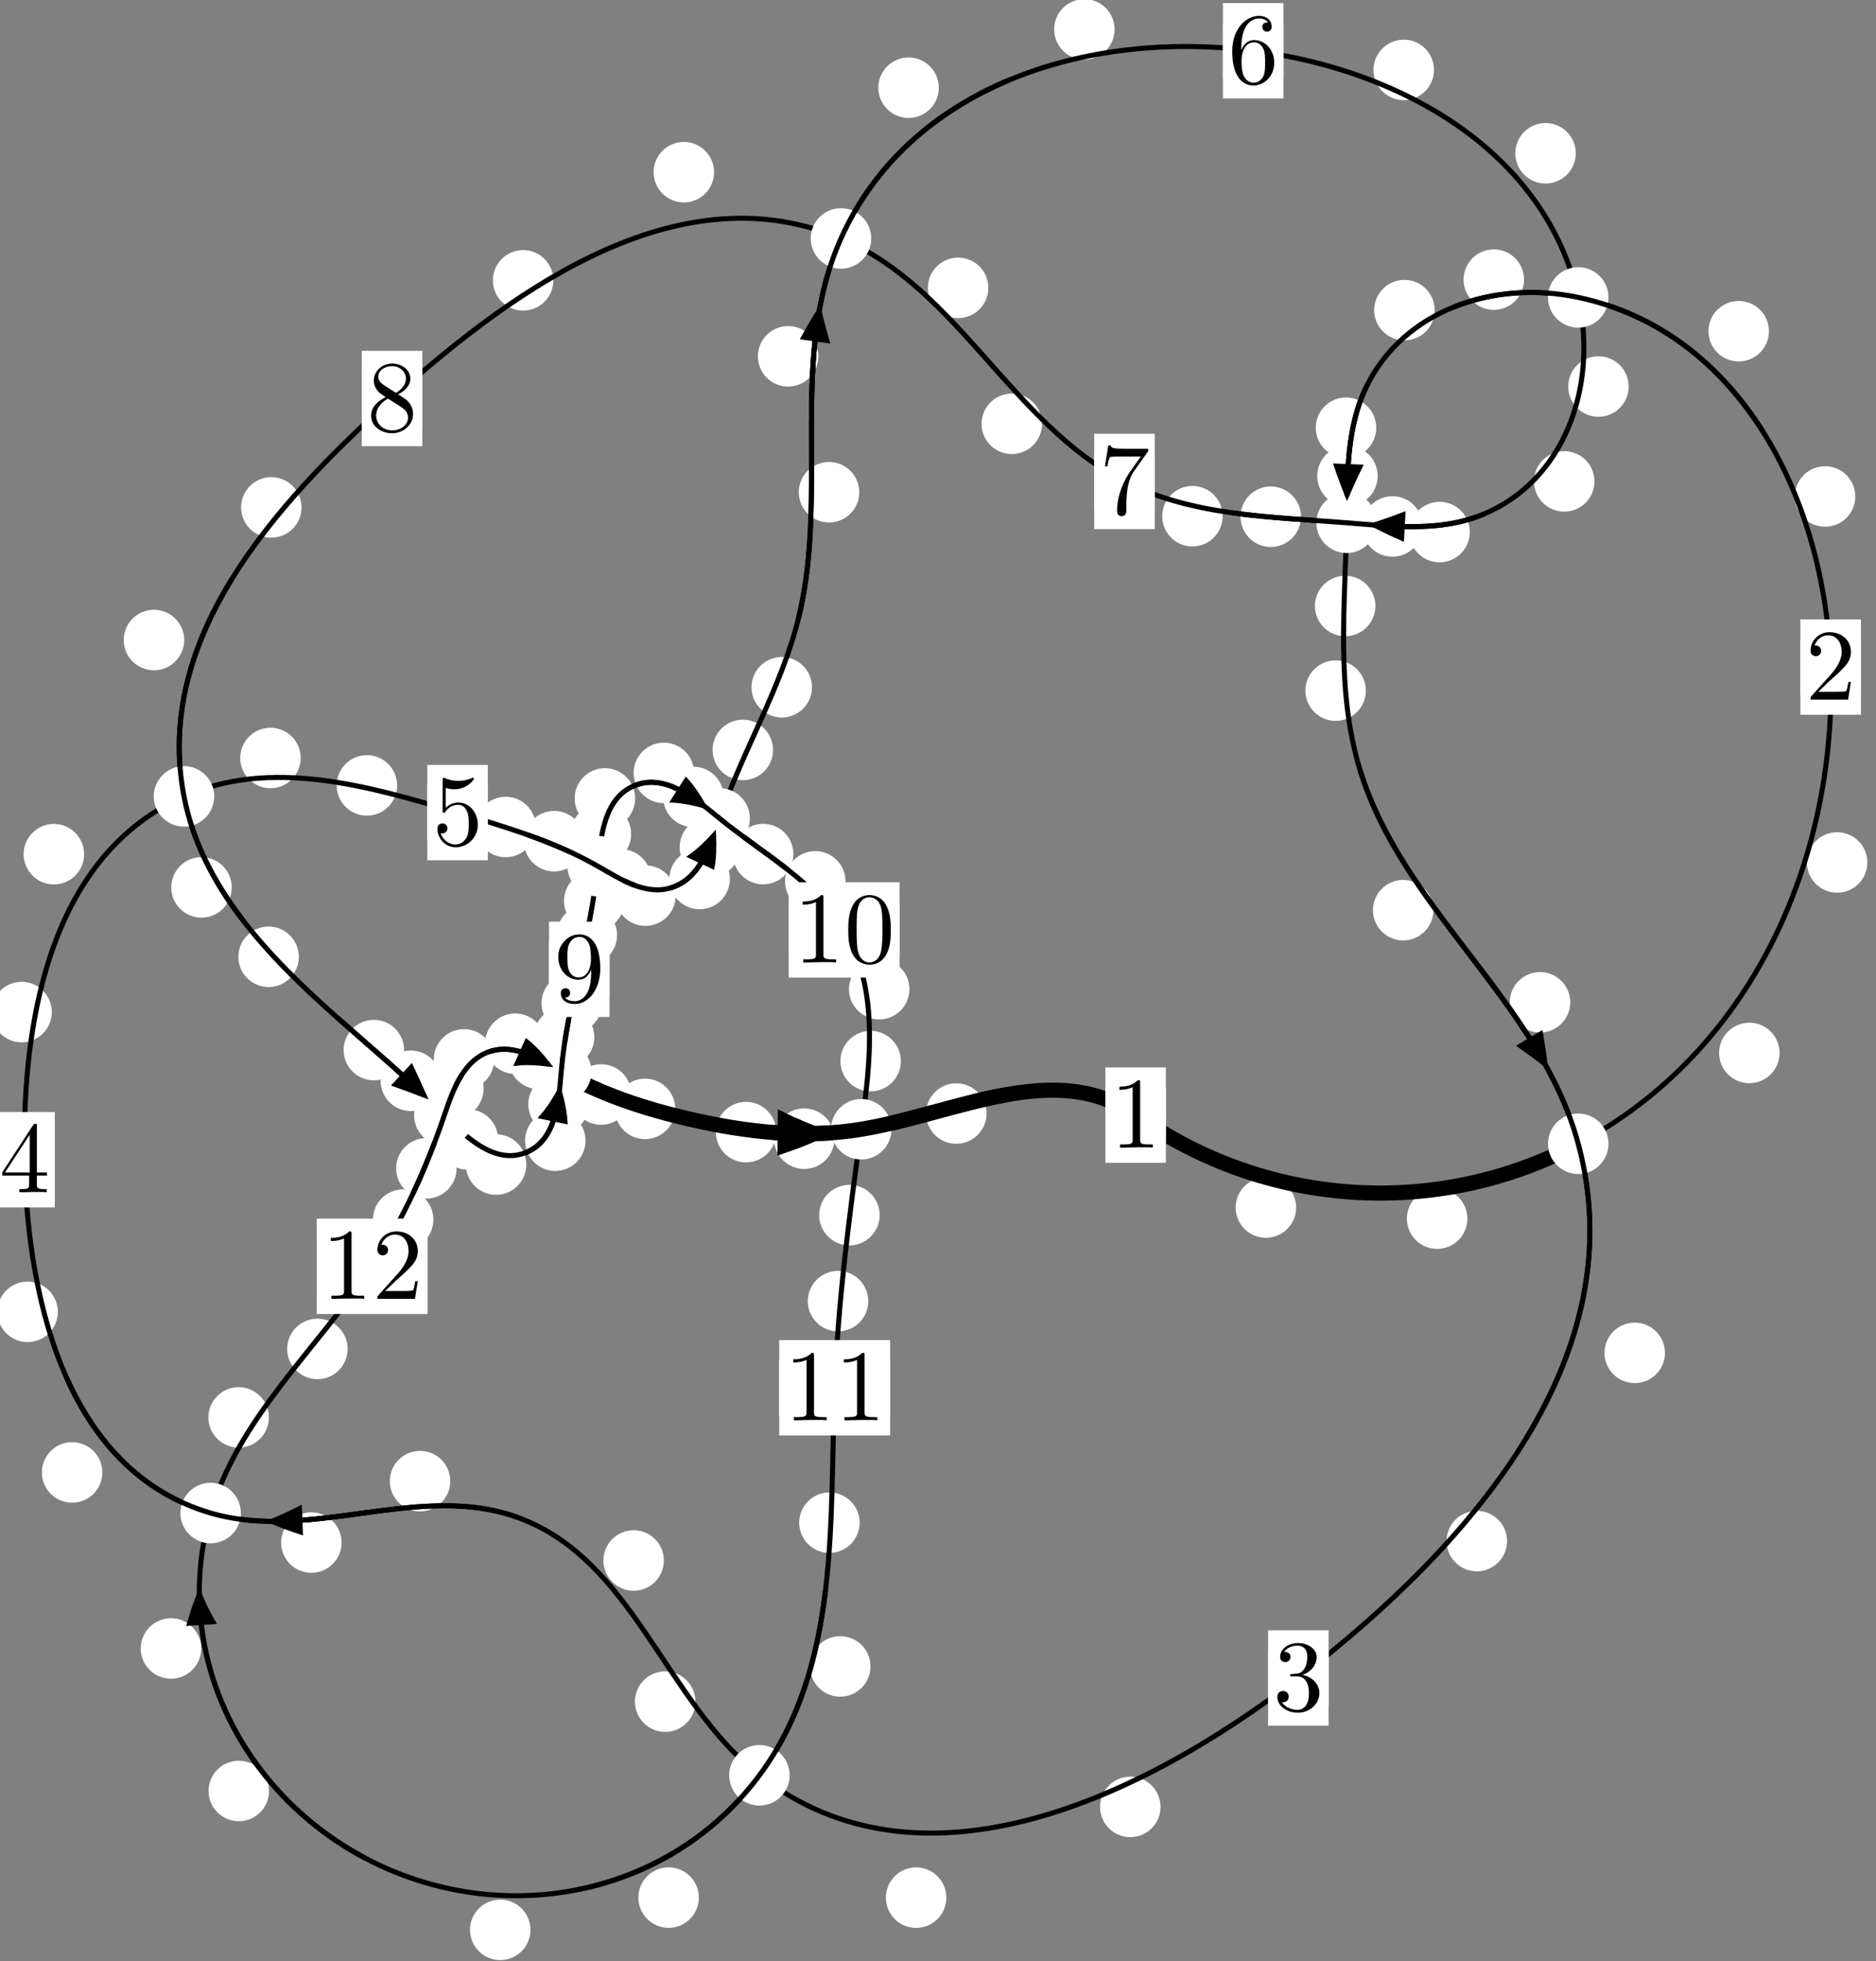 <?xml version="1.0"?>
<!-- Created by MetaPost 1.999 on 2021.07.05:2358 -->
<svg version="1.1" xmlns="http://www.w3.org/2000/svg" xmlns:xlink="http://www.w3.org/1999/xlink" width="185.433" height="193.739" viewBox="0 0 185.433 193.739">
<rect x="0" y="0" width="185.433" height="193.739" fill="#808080" stroke="none"/>
<!-- Original BoundingBox: -156.855347 -80.652466 28.578110 113.086594 -->
  <defs>
    <g transform="scale(0.01,0.01)" id="GLYPHcmr10_48">
      <path style="fill-rule: evenodd;" d="M460 -320C460 -400,455 -480,420 -554C374 -650,292 -666,250 -666C190 -666,117 -640,76 -547C44 -478,39 -400,39 -320C39 -245,43 -155,84 -79C127 2,200 22,249 22C303 22,379 1,423 -94C455 -163,460 -241,460 -320M249 -0C210 -0,151 -25,133 -121C122 -181,122 -273,122 -332C122 -396,122 -462,130 -516C149 -635,224 -644,249 -644C282 -644,348 -626,367 -527C377 -471,377 -395,377 -332C377 -257,377 -189,366 -125C351 -30,294 -0,249 -0"></path>
    </g>
    <g transform="scale(0.01,0.01)" id="GLYPHcmr10_49">
      <path style="fill-rule: evenodd;" d="M294 -640C294 -664,294 -666,271 -666C209 -602,121 -602,89 -602L89 -571C109 -571,168 -571,220 -597L220 -79C220 -43,217 -31,127 -31L95 -31L95 -0L257 -0L130 -3L217 -3L257 -3L297 -3L384 -3L419 -0L419 -31L387 -31C297 -31,294 -42,294 -79"></path>
    </g>
    <g transform="scale(0.01,0.01)" id="GLYPHcmr10_50">
      <path style="fill-rule: evenodd;" d="M127 -77L233 -180C389 -318,449 -372,449 -472C449 -586,359 -666,237 -666C124 -666,50 -574,50 -485C50 -429,100 -429,103 -429C120 -429,155 -441,155 -482C155 -508,137 -534,102 -534C94 -534,92 -534,89 -533C112 -598,166 -635,224 -635C315 -635,358 -554,358 -472C358 -392,308 -313,253 -251L61 -37C50 -26,50 -24,50 -0L421 -0L449 -174L424 -174C419 -144,412 -100,402 -85C395 -77,329 -77,307 -77"></path>
    </g>
    <g transform="scale(0.01,0.01)" id="GLYPHcmr10_51">
      <path style="fill-rule: evenodd;" d="M290 -352C372 -379,430 -449,430 -528C430 -610,342 -666,246 -666C145 -666,69 -606,69 -530C69 -497,91 -478,120 -478C151 -478,171 -500,171 -529C171 -579,124 -579,109 -579C140 -628,206 -641,242 -641C283 -641,338 -619,338 -529C338 -517,336 -459,310 -415C280 -367,246 -364,221 -363C213 -362,189 -360,182 -360C174 -359,167 -358,167 -348C167 -337,174 -337,191 -337L235 -337C317 -337,354 -269,354 -171C354 -35,285 -6,241 -6C198 -6,123 -23,88 -82C123 -77,154 -99,154 -137C154 -173,127 -193,98 -193C74 -193,42 -179,42 -135C42 -44,135 22,244 22C366 22,457 -69,457 -171C457 -253,394 -331,290 -352"></path>
    </g>
    <g transform="scale(0.01,0.01)" id="GLYPHcmr10_52">
      <path style="fill-rule: evenodd;" d="M294 -165L294 -78C294 -42,292 -31,218 -31L197 -31L197 -0L332 -0L238 -3L290 -3L332 -3L374 -3L427 -3L468 -0L468 -31L447 -31C373 -31,371 -42,371 -78L371 -165L471 -165L471 -196L371 -196L371 -651C371 -671,371 -677,355 -677C346 -677,343 -677,335 -665L28 -196L28 -165M300 -196L56 -196L300 -569"></path>
    </g>
    <g transform="scale(0.01,0.01)" id="GLYPHcmr10_53">
      <path style="fill-rule: evenodd;" d="M449 -201C449 -320,367 -420,259 -420C211 -420,168 -404,132 -369L132 -564C152 -558,185 -551,217 -551C340 -551,410 -642,410 -655C410 -661,407 -666,400 -666C399 -666,397 -666,392 -663C372 -654,323 -634,256 -634C216 -634,170 -641,123 -662C115 -665,113 -665,111 -665C101 -665,101 -657,101 -641L101 -345C101 -327,101 -319,115 -319C122 -319,124 -322,128 -328C139 -344,176 -398,257 -398C309 -398,334 -352,342 -334C358 -297,360 -258,360 -208C360 -173,360 -113,336 -71C312 -32,275 -6,229 -6C156 -6,99 -59,82 -118C85 -117,88 -116,99 -116C132 -116,149 -141,149 -165C149 -189,132 -214,99 -214C85 -214,50 -207,50 -161C50 -75,119 22,231 22C347 22,449 -74,449 -201"></path>
    </g>
    <g transform="scale(0.01,0.01)" id="GLYPHcmr10_54">
      <path style="fill-rule: evenodd;" d="M132 -328L132 -352C132 -605,256 -641,307 -641C331 -641,373 -635,395 -601C380 -601,340 -601,340 -556C340 -525,364 -510,386 -510C402 -510,432 -519,432 -558C432 -618,388 -666,305 -666C177 -666,42 -537,42 -316C42 -49,158 22,251 22C362 22,457 -72,457 -204C457 -331,368 -427,257 -427C189 -427,152 -376,132 -328M251 -6C188 -6,158 -66,152 -81C134 -128,134 -208,134 -226C134 -304,166 -404,256 -404C272 -404,318 -404,349 -342C367 -305,367 -254,367 -205C367 -157,367 -107,350 -71C320 -11,274 -6,251 -6"></path>
    </g>
    <g transform="scale(0.01,0.01)" id="GLYPHcmr10_55">
      <path style="fill-rule: evenodd;" d="M476 -609C485 -621,485 -623,485 -644L242 -644C120 -644,118 -657,114 -676L89 -676L56 -470L81 -470C84 -486,93 -549,106 -561C113 -567,191 -567,204 -567L411 -567C400 -551,321 -442,299 -409C209 -274,176 -135,176 -33C176 -23,176 22,222 22C268 22,268 -23,268 -33L268 -84C268 -139,271 -194,279 -248C283 -271,297 -357,341 -419"></path>
    </g>
    <g transform="scale(0.01,0.01)" id="GLYPHcmr10_56">
      <path style="fill-rule: evenodd;" d="M163 -457C117 -487,113 -521,113 -538C113 -599,178 -641,249 -641C322 -641,386 -589,386 -517C386 -460,347 -412,287 -377M309 -362C381 -399,430 -451,430 -517C430 -609,341 -666,250 -666C150 -666,69 -592,69 -499C69 -481,71 -436,113 -389C124 -377,161 -352,186 -335C128 -306,42 -250,42 -151C42 -45,144 22,249 22C362 22,457 -61,457 -168C457 -204,446 -249,408 -291C389 -312,373 -322,309 -362M209 -320L332 -242C360 -223,407 -193,407 -132C407 -58,332 -6,250 -6C164 -6,92 -68,92 -151C92 -209,124 -273,209 -320"></path>
    </g>
    <g transform="scale(0.01,0.01)" id="GLYPHcmr10_57">
      <path style="fill-rule: evenodd;" d="M367 -318L367 -286C367 -52,263 -6,205 -6C188 -6,134 -8,107 -42C151 -42,159 -71,159 -88C159 -119,135 -134,113 -134C97 -134,67 -125,67 -86C67 -19,121 22,206 22C335 22,457 -114,457 -329C457 -598,342 -666,253 -666C198 -666,149 -648,106 -603C65 -558,42 -516,42 -441C42 -316,130 -218,242 -218C303 -218,344 -260,367 -318M243 -241C227 -241,181 -241,150 -304C132 -341,132 -391,132 -440C132 -494,132 -541,153 -578C180 -628,218 -641,253 -641C299 -641,332 -607,349 -562C361 -530,365 -467,365 -421C365 -338,331 -241,243 -241"></path>
    </g>
  </defs>
  <path d="M128.115 119.303C128.115 118.51,127.8 117.75,127.24 117.19C126.679 116.629,125.919 116.314,125.126 116.314C124.333 116.314,123.573 116.629,123.013 117.19C122.452 117.75,122.137 118.51,122.137 119.303C122.137 120.096,122.452 120.856,123.013 121.416C123.573 121.977,124.333 122.292,125.126 122.292C125.919 122.292,126.679 121.977,127.24 121.416C127.8 120.856,128.115 120.096,128.115 119.303Z" style="fill: rgb(100%,100%,100%);stroke: none;"></path>
  <path d="M115.238 110.169C115.238 109.376,114.923 108.616,114.362 108.055C113.802 107.495,113.042 107.18,112.249 107.18C111.456 107.18,110.696 107.495,110.136 108.055C109.575 108.616,109.26 109.376,109.26 110.169C109.26 110.961,109.575 111.722,110.136 112.282C110.696 112.842,111.456 113.157,112.249 113.157C113.042 113.157,113.802 112.842,114.362 112.282C114.923 111.722,115.238 110.961,115.238 110.169Z" style="fill: rgb(100%,100%,100%);stroke: none;"></path>
  <path d="M175.902 104.028C175.902 103.236,175.587 102.476,175.026 101.915C174.466 101.355,173.705 101.04,172.913 101.04C172.12 101.04,171.36 101.355,170.799 101.915C170.239 102.476,169.924 103.236,169.924 104.028C169.924 104.821,170.239 105.581,170.799 106.142C171.36 106.702,172.12 107.017,172.913 107.017C173.705 107.017,174.466 106.702,175.026 106.142C175.587 105.581,175.902 104.821,175.902 104.028Z" style="fill: rgb(100%,100%,100%);stroke: none;"></path>
  <path d="M145.041 120.398C145.041 119.606,144.727 118.846,144.166 118.285C143.606 117.725,142.845 117.41,142.053 117.41C141.26 117.41,140.5 117.725,139.939 118.285C139.379 118.846,139.064 119.606,139.064 120.398C139.064 121.191,139.379 121.951,139.939 122.512C140.5 123.072,141.26 123.387,142.053 123.387C142.845 123.387,143.606 123.072,144.166 122.512C144.727 121.951,145.041 121.191,145.041 120.398Z" style="fill: rgb(100%,100%,100%);stroke: none;"></path>
  <path d="M183.387 49.051C183.387 48.258,183.073 47.498,182.512 46.937C181.952 46.377,181.191 46.062,180.399 46.062C179.606 46.062,178.846 46.377,178.285 46.937C177.725 47.498,177.41 48.258,177.41 49.051C177.41 49.843,177.725 50.603,178.285 51.164C178.846 51.724,179.606 52.039,180.399 52.039C181.191 52.039,181.952 51.724,182.512 51.164C183.073 50.603,183.387 49.843,183.387 49.051Z" style="fill: rgb(100%,100%,100%);stroke: none;"></path>
  <path d="M184.578 85.21C184.578 84.418,184.263 83.657,183.703 83.097C183.142 82.536,182.382 82.221,181.589 82.221C180.797 82.221,180.037 82.536,179.476 83.097C178.916 83.657,178.601 84.418,178.601 85.21C178.601 86.003,178.916 86.763,179.476 87.324C180.037 87.884,180.797 88.199,181.589 88.199C182.382 88.199,183.142 87.884,183.703 87.324C184.263 86.763,184.578 86.003,184.578 85.21Z" style="fill: rgb(100%,100%,100%);stroke: none;"></path>
  <path d="M150.644 27.626C150.644 26.834,150.329 26.074,149.769 25.513C149.208 24.953,148.448 24.638,147.656 24.638C146.863 24.638,146.103 24.953,145.542 25.513C144.982 26.074,144.667 26.834,144.667 27.626C144.667 28.419,144.982 29.179,145.542 29.74C146.103 30.3,146.863 30.615,147.656 30.615C148.448 30.615,149.208 30.3,149.769 29.74C150.329 29.179,150.644 28.419,150.644 27.626Z" style="fill: rgb(100%,100%,100%);stroke: none;"></path>
  <path d="M174.849 32.722C174.849 31.93,174.534 31.17,173.974 30.609C173.413 30.049,172.653 29.734,171.86 29.734C171.068 29.734,170.308 30.049,169.747 30.609C169.187 31.17,168.872 31.93,168.872 32.722C168.872 33.515,169.187 34.275,169.747 34.836C170.308 35.396,171.068 35.711,171.86 35.711C172.653 35.711,173.413 35.396,173.974 34.836C174.534 34.275,174.849 33.515,174.849 32.722Z" style="fill: rgb(100%,100%,100%);stroke: none;"></path>
  <path d="M136.036 42.26C136.036 41.467,135.721 40.707,135.161 40.147C134.6 39.586,133.84 39.271,133.047 39.271C132.255 39.271,131.495 39.586,130.934 40.147C130.374 40.707,130.059 41.467,130.059 42.26C130.059 43.053,130.374 43.813,130.934 44.373C131.495 44.934,132.255 45.249,133.047 45.249C133.84 45.249,134.6 44.934,135.161 44.373C135.721 43.813,136.036 43.053,136.036 42.26Z" style="fill: rgb(100%,100%,100%);stroke: none;"></path>
  <path d="M141.808 30.639C141.808 29.847,141.493 29.087,140.933 28.526C140.372 27.966,139.612 27.651,138.819 27.651C138.027 27.651,137.266 27.966,136.706 28.526C136.145 29.087,135.83 29.847,135.83 30.639C135.83 31.432,136.145 32.192,136.706 32.753C137.266 33.313,138.027 33.628,138.819 33.628C139.612 33.628,140.372 33.313,140.933 32.753C141.493 32.192,141.808 31.432,141.808 30.639Z" style="fill: rgb(100%,100%,100%);stroke: none;"></path>
  <path d="M135.951 59.87C135.951 59.077,135.636 58.317,135.076 57.757C134.515 57.196,133.755 56.881,132.963 56.881C132.17 56.881,131.41 57.196,130.849 57.757C130.289 58.317,129.974 59.077,129.974 59.87C129.974 60.663,130.289 61.423,130.849 61.983C131.41 62.544,132.17 62.859,132.963 62.859C133.755 62.859,134.515 62.544,135.076 61.983C135.636 61.423,135.951 60.663,135.951 59.87Z" style="fill: rgb(100%,100%,100%);stroke: none;"></path>
  <path d="M136.177 47.028C136.177 46.235,135.862 45.475,135.302 44.915C134.741 44.354,133.981 44.039,133.188 44.039C132.396 44.039,131.635 44.354,131.075 44.915C130.514 45.475,130.2 46.235,130.2 47.028C130.2 47.821,130.514 48.581,131.075 49.141C131.635 49.702,132.396 50.017,133.188 50.017C133.981 50.017,134.741 49.702,135.302 49.141C135.862 48.581,136.177 47.821,136.177 47.028Z" style="fill: rgb(100%,100%,100%);stroke: none;"></path>
  <path d="M141.686 89.922C141.686 89.129,141.371 88.369,140.81 87.808C140.25 87.248,139.489 86.933,138.697 86.933C137.904 86.933,137.144 87.248,136.583 87.808C136.023 88.369,135.708 89.129,135.708 89.922C135.708 90.714,136.023 91.474,136.583 92.035C137.144 92.595,137.904 92.91,138.697 92.91C139.489 92.91,140.25 92.595,140.81 92.035C141.371 91.474,141.686 90.714,141.686 89.922Z" style="fill: rgb(100%,100%,100%);stroke: none;"></path>
  <path d="M135.008 68.233C135.008 67.44,134.694 66.68,134.133 66.12C133.573 65.559,132.812 65.244,132.02 65.244C131.227 65.244,130.467 65.559,129.906 66.12C129.346 66.68,129.031 67.44,129.031 68.233C129.031 69.026,129.346 69.786,129.906 70.346C130.467 70.907,131.227 71.222,132.02 71.222C132.812 71.222,133.573 70.907,134.133 70.346C134.694 69.786,135.008 69.026,135.008 68.233Z" style="fill: rgb(100%,100%,100%);stroke: none;"></path>
  <path d="M164.573 133.66C164.573 132.867,164.259 132.107,163.698 131.546C163.138 130.986,162.377 130.671,161.585 130.671C160.792 130.671,160.032 130.986,159.471 131.546C158.911 132.107,158.596 132.867,158.596 133.66C158.596 134.452,158.911 135.213,159.471 135.773C160.032 136.334,160.792 136.648,161.585 136.648C162.377 136.648,163.138 136.334,163.698 135.773C164.259 135.213,164.573 134.452,164.573 133.66Z" style="fill: rgb(100%,100%,100%);stroke: none;"></path>
  <path d="M155.211 99.026C155.211 98.233,154.896 97.473,154.336 96.912C153.775 96.352,153.015 96.037,152.222 96.037C151.43 96.037,150.67 96.352,150.109 96.912C149.549 97.473,149.234 98.233,149.234 99.026C149.234 99.818,149.549 100.578,150.109 101.139C150.67 101.699,151.43 102.014,152.222 102.014C153.015 102.014,153.775 101.699,154.336 101.139C154.896 100.578,155.211 99.818,155.211 99.026Z" style="fill: rgb(100%,100%,100%);stroke: none;"></path>
  <path d="M114.712 178.517C114.712 177.724,114.398 176.964,113.837 176.404C113.277 175.843,112.516 175.528,111.724 175.528C110.931 175.528,110.171 175.843,109.61 176.404C109.05 176.964,108.735 177.724,108.735 178.517C108.735 179.31,109.05 180.07,109.61 180.63C110.171 181.191,110.931 181.506,111.724 181.506C112.516 181.506,113.277 181.191,113.837 180.63C114.398 180.07,114.712 179.31,114.712 178.517Z" style="fill: rgb(100%,100%,100%);stroke: none;"></path>
  <path d="M148.966 152.253C148.966 151.46,148.651 150.7,148.091 150.14C147.53 149.579,146.77 149.264,145.977 149.264C145.185 149.264,144.424 149.579,143.864 150.14C143.303 150.7,142.988 151.46,142.988 152.253C142.988 153.046,143.303 153.806,143.864 154.366C144.424 154.927,145.185 155.242,145.977 155.242C146.77 155.242,147.53 154.927,148.091 154.366C148.651 153.806,148.966 153.046,148.966 152.253Z" style="fill: rgb(100%,100%,100%);stroke: none;"></path>
  <path d="M68.737 168.117C68.737 167.325,68.422 166.565,67.862 166.004C67.301 165.444,66.541 165.129,65.748 165.129C64.956 165.129,64.195 165.444,63.635 166.004C63.074 166.565,62.76 167.325,62.76 168.117C62.76 168.91,63.074 169.67,63.635 170.231C64.195 170.791,64.956 171.106,65.748 171.106C66.541 171.106,67.301 170.791,67.862 170.231C68.422 169.67,68.737 168.91,68.737 168.117Z" style="fill: rgb(100%,100%,100%);stroke: none;"></path>
  <path d="M93.541 187.482C93.541 186.69,93.226 185.93,92.666 185.369C92.105 184.809,91.345 184.494,90.552 184.494C89.76 184.494,88.999 184.809,88.439 185.369C87.879 185.93,87.564 186.69,87.564 187.482C87.564 188.275,87.879 189.035,88.439 189.596C88.999 190.156,89.76 190.471,90.552 190.471C91.345 190.471,92.105 190.156,92.666 189.596C93.226 189.035,93.541 188.275,93.541 187.482Z" style="fill: rgb(100%,100%,100%);stroke: none;"></path>
  <path d="M44.508 146.331C44.508 145.538,44.193 144.778,43.632 144.218C43.072 143.657,42.312 143.342,41.519 143.342C40.726 143.342,39.966 143.657,39.406 144.218C38.845 144.778,38.53 145.538,38.53 146.331C38.53 147.124,38.845 147.884,39.406 148.444C39.966 149.005,40.726 149.32,41.519 149.32C42.312 149.32,43.072 149.005,43.632 148.444C44.193 147.884,44.508 147.124,44.508 146.331Z" style="fill: rgb(100%,100%,100%);stroke: none;"></path>
  <path d="M65.62 154.171C65.62 153.378,65.306 152.618,64.745 152.058C64.185 151.497,63.424 151.182,62.632 151.182C61.839 151.182,61.079 151.497,60.518 152.058C59.958 152.618,59.643 153.378,59.643 154.171C59.643 154.964,59.958 155.724,60.518 156.284C61.079 156.845,61.839 157.16,62.632 157.16C63.424 157.16,64.185 156.845,64.745 156.284C65.306 155.724,65.62 154.964,65.62 154.171Z" style="fill: rgb(100%,100%,100%);stroke: none;"></path>
  <path d="M10.116 145.473C10.116 144.68,9.801 143.92,9.24 143.36C8.68 142.799,7.92 142.484,7.127 142.484C6.334 142.484,5.574 142.799,5.014 143.36C4.453 143.92,4.138 144.68,4.138 145.473C4.138 146.266,4.453 147.026,5.014 147.586C5.574 148.147,6.334 148.462,7.127 148.462C7.92 148.462,8.68 148.147,9.24 147.586C9.801 147.026,10.116 146.266,10.116 145.473Z" style="fill: rgb(100%,100%,100%);stroke: none;"></path>
  <path d="M33.765 152.4C33.765 151.608,33.45 150.847,32.889 150.287C32.329 149.726,31.568 149.412,30.776 149.412C29.983 149.412,29.223 149.726,28.662 150.287C28.102 150.847,27.787 151.608,27.787 152.4C27.787 153.193,28.102 153.953,28.662 154.514C29.223 155.074,29.983 155.389,30.776 155.389C31.568 155.389,32.329 155.074,32.889 154.514C33.45 153.953,33.765 153.193,33.765 152.4Z" style="fill: rgb(100%,100%,100%);stroke: none;"></path>
  <path d="M5.122 99.989C5.122 99.196,4.807 98.436,4.247 97.875C3.686 97.315,2.926 97,2.133 97C1.341 97,0.581 97.315,0.02 97.875C-0.54 98.436,-0.855 99.196,-0.855 99.989C-0.855 100.781,-0.54 101.542,0.02 102.102C0.581 102.663,1.341 102.978,2.133 102.978C2.926 102.978,3.686 102.663,4.247 102.102C4.807 101.542,5.122 100.781,5.122 99.989Z" style="fill: rgb(100%,100%,100%);stroke: none;"></path>
  <path d="M5.717 129.606C5.717 128.814,5.402 128.054,4.841 127.493C4.281 126.933,3.521 126.618,2.728 126.618C1.935 126.618,1.175 126.933,0.615 127.493C0.054 128.054,-0.261 128.814,-0.261 129.606C-0.261 130.399,0.054 131.159,0.615 131.72C1.175 132.28,1.935 132.595,2.728 132.595C3.521 132.595,4.281 132.28,4.841 131.72C5.402 131.159,5.717 130.399,5.717 129.606Z" style="fill: rgb(100%,100%,100%);stroke: none;"></path>
  <path d="M29.722 74.886C29.722 74.093,29.407 73.333,28.847 72.773C28.286 72.212,27.526 71.897,26.734 71.897C25.941 71.897,25.181 72.212,24.62 72.773C24.06 73.333,23.745 74.093,23.745 74.886C23.745 75.679,24.06 76.439,24.62 76.999C25.181 77.56,25.941 77.875,26.734 77.875C27.526 77.875,28.286 77.56,28.847 76.999C29.407 76.439,29.722 75.679,29.722 74.886Z" style="fill: rgb(100%,100%,100%);stroke: none;"></path>
  <path d="M8.314 84.391C8.314 83.599,7.999 82.838,7.439 82.278C6.878 81.717,6.118 81.402,5.325 81.402C4.533 81.402,3.772 81.717,3.212 82.278C2.651 82.838,2.336 83.599,2.336 84.391C2.336 85.184,2.651 85.944,3.212 86.505C3.772 87.065,4.533 87.38,5.325 87.38C6.118 87.38,6.878 87.065,7.439 86.505C7.999 85.944,8.314 85.184,8.314 84.391Z" style="fill: rgb(100%,100%,100%);stroke: none;"></path>
  <path d="M52.966 81.704C52.966 80.912,52.651 80.152,52.091 79.591C51.53 79.031,50.77 78.716,49.977 78.716C49.185 78.716,48.425 79.031,47.864 79.591C47.304 80.152,46.989 80.912,46.989 81.704C46.989 82.497,47.304 83.257,47.864 83.818C48.425 84.378,49.185 84.693,49.977 84.693C50.77 84.693,51.53 84.378,52.091 83.818C52.651 83.257,52.966 82.497,52.966 81.704Z" style="fill: rgb(100%,100%,100%);stroke: none;"></path>
  <path d="M39.256 77.595C39.256 76.803,38.941 76.043,38.38 75.482C37.82 74.922,37.06 74.607,36.267 74.607C35.474 74.607,34.714 74.922,34.154 75.482C33.593 76.043,33.278 76.803,33.278 77.595C33.278 78.388,33.593 79.148,34.154 79.709C34.714 80.269,35.474 80.584,36.267 80.584C37.06 80.584,37.82 80.269,38.38 79.709C38.941 79.148,39.256 78.388,39.256 77.595Z" style="fill: rgb(100%,100%,100%);stroke: none;"></path>
  <path d="M64.369 86.887C64.369 86.095,64.054 85.335,63.494 84.774C62.933 84.214,62.173 83.899,61.381 83.899C60.588 83.899,59.828 84.214,59.267 84.774C58.707 85.335,58.392 86.095,58.392 86.887C58.392 87.68,58.707 88.44,59.267 89.001C59.828 89.561,60.588 89.876,61.381 89.876C62.173 89.876,62.933 89.561,63.494 89.001C64.054 88.44,64.369 87.68,64.369 86.887Z" style="fill: rgb(100%,100%,100%);stroke: none;"></path>
  <path d="M57.759 83.109C57.759 82.316,57.444 81.556,56.884 80.996C56.323 80.435,55.563 80.12,54.77 80.12C53.978 80.12,53.217 80.435,52.657 80.996C52.096 81.556,51.781 82.316,51.781 83.109C51.781 83.902,52.096 84.662,52.657 85.222C53.217 85.783,53.978 86.098,54.77 86.098C55.563 86.098,56.323 85.783,56.884 85.222C57.444 84.662,57.759 83.902,57.759 83.109Z" style="fill: rgb(100%,100%,100%);stroke: none;"></path>
  <path d="M72.142 86.842C72.142 86.05,71.827 85.29,71.266 84.729C70.706 84.169,69.946 83.854,69.153 83.854C68.36 83.854,67.6 84.169,67.04 84.729C66.479 85.29,66.164 86.05,66.164 86.842C66.164 87.635,66.479 88.395,67.04 88.956C67.6 89.516,68.36 89.831,69.153 89.831C69.946 89.831,70.706 89.516,71.266 88.956C71.827 88.395,72.142 87.635,72.142 86.842Z" style="fill: rgb(100%,100%,100%);stroke: none;"></path>
  <path d="M66.79 88.485C66.79 87.693,66.475 86.932,65.915 86.372C65.354 85.811,64.594 85.497,63.801 85.497C63.009 85.497,62.249 85.811,61.688 86.372C61.128 86.932,60.813 87.693,60.813 88.485C60.813 89.278,61.128 90.038,61.688 90.599C62.249 91.159,63.009 91.474,63.801 91.474C64.594 91.474,65.354 91.159,65.915 90.599C66.475 90.038,66.79 89.278,66.79 88.485Z" style="fill: rgb(100%,100%,100%);stroke: none;"></path>
  <path d="M76.413 74.09C76.413 73.298,76.098 72.538,75.538 71.977C74.977 71.417,74.217 71.102,73.425 71.102C72.632 71.102,71.872 71.417,71.311 71.977C70.751 72.538,70.436 73.298,70.436 74.09C70.436 74.883,70.751 75.643,71.311 76.204C71.872 76.764,72.632 77.079,73.425 77.079C74.217 77.079,74.977 76.764,75.538 76.204C76.098 75.643,76.413 74.883,76.413 74.09Z" style="fill: rgb(100%,100%,100%);stroke: none;"></path>
  <path d="M73.16 83.697C73.16 82.905,72.845 82.144,72.285 81.584C71.724 81.023,70.964 80.708,70.171 80.708C69.379 80.708,68.618 81.023,68.058 81.584C67.497 82.144,67.183 82.905,67.183 83.697C67.183 84.49,67.497 85.25,68.058 85.811C68.618 86.371,69.379 86.686,70.171 86.686C70.964 86.686,71.724 86.371,72.285 85.811C72.845 85.25,73.16 84.49,73.16 83.697Z" style="fill: rgb(100%,100%,100%);stroke: none;"></path>
  <path d="M84.934 48.632C84.934 47.84,84.619 47.079,84.058 46.519C83.498 45.958,82.738 45.643,81.945 45.643C81.152 45.643,80.392 45.958,79.832 46.519C79.271 47.079,78.956 47.84,78.956 48.632C78.956 49.425,79.271 50.185,79.832 50.746C80.392 51.306,81.152 51.621,81.945 51.621C82.738 51.621,83.498 51.306,84.058 50.746C84.619 50.185,84.934 49.425,84.934 48.632Z" style="fill: rgb(100%,100%,100%);stroke: none;"></path>
  <path d="M80.261 67.9C80.261 67.107,79.947 66.347,79.386 65.786C78.826 65.226,78.065 64.911,77.273 64.911C76.48 64.911,75.72 65.226,75.159 65.786C74.599 66.347,74.284 67.107,74.284 67.9C74.284 68.692,74.599 69.452,75.159 70.013C75.72 70.573,76.48 70.888,77.273 70.888C78.065 70.888,78.826 70.573,79.386 70.013C79.947 69.452,80.261 68.692,80.261 67.9Z" style="fill: rgb(100%,100%,100%);stroke: none;"></path>
  <path d="M92.798 8.666C92.798 7.874,92.483 7.113,91.922 6.553C91.362 5.993,90.601 5.678,89.809 5.678C89.016 5.678,88.256 5.993,87.695 6.553C87.135 7.113,86.82 7.874,86.82 8.666C86.82 9.459,87.135 10.219,87.695 10.78C88.256 11.34,89.016 11.655,89.809 11.655C90.601 11.655,91.362 11.34,91.922 10.78C92.483 10.219,92.798 9.459,92.798 8.666Z" style="fill: rgb(100%,100%,100%);stroke: none;"></path>
  <path d="M80.889 35.204C80.889 34.411,80.574 33.651,80.013 33.091C79.453 32.53,78.693 32.215,77.9 32.215C77.107 32.215,76.347 32.53,75.787 33.091C75.226 33.651,74.911 34.411,74.911 35.204C74.911 35.997,75.226 36.757,75.787 37.317C76.347 37.878,77.107 38.193,77.9 38.193C78.693 38.193,79.453 37.878,80.013 37.317C80.574 36.757,80.889 35.997,80.889 35.204Z" style="fill: rgb(100%,100%,100%);stroke: none;"></path>
  <path d="M141.741 6.906C141.741 6.114,141.426 5.354,140.865 4.793C140.305 4.233,139.545 3.918,138.752 3.918C137.959 3.918,137.199 4.233,136.639 4.793C136.078 5.354,135.763 6.114,135.763 6.906C135.763 7.699,136.078 8.459,136.639 9.02C137.199 9.58,137.959 9.895,138.752 9.895C139.545 9.895,140.305 9.58,140.865 9.02C141.426 8.459,141.741 7.699,141.741 6.906Z" style="fill: rgb(100%,100%,100%);stroke: none;"></path>
  <path d="M110.173 2.902C110.173 2.109,109.858 1.349,109.297 0.789C108.737 0.228,107.976 -0.087,107.184 -0.087C106.391 -0.087,105.631 0.228,105.07 0.789C104.51 1.349,104.195 2.109,104.195 2.902C104.195 3.695,104.51 4.455,105.07 5.015C105.631 5.576,106.391 5.891,107.184 5.891C107.976 5.891,108.737 5.576,109.297 5.015C109.858 4.455,110.173 3.695,110.173 2.902Z" style="fill: rgb(100%,100%,100%);stroke: none;"></path>
  <path d="M160.986 38.188C160.986 37.395,160.671 36.635,160.111 36.075C159.55 35.514,158.79 35.199,157.997 35.199C157.205 35.199,156.444 35.514,155.884 36.075C155.323 36.635,155.009 37.395,155.009 38.188C155.009 38.981,155.323 39.741,155.884 40.301C156.444 40.862,157.205 41.177,157.997 41.177C158.79 41.177,159.55 40.862,160.111 40.301C160.671 39.741,160.986 38.981,160.986 38.188Z" style="fill: rgb(100%,100%,100%);stroke: none;"></path>
  <path d="M155.759 15.143C155.759 14.351,155.444 13.59,154.883 13.03C154.323 12.469,153.562 12.155,152.77 12.155C151.977 12.155,151.217 12.469,150.656 13.03C150.096 13.59,149.781 14.351,149.781 15.143C149.781 15.936,150.096 16.696,150.656 17.257C151.217 17.817,151.977 18.132,152.77 18.132C153.562 18.132,154.323 17.817,154.883 17.257C155.444 16.696,155.759 15.936,155.759 15.143Z" style="fill: rgb(100%,100%,100%);stroke: none;"></path>
  <path d="M145.283 52.568C145.283 51.775,144.968 51.015,144.408 50.454C143.847 49.894,143.087 49.579,142.294 49.579C141.502 49.579,140.742 49.894,140.181 50.454C139.621 51.015,139.306 51.775,139.306 52.568C139.306 53.36,139.621 54.121,140.181 54.681C140.742 55.242,141.502 55.556,142.294 55.556C143.087 55.556,143.847 55.242,144.408 54.681C144.968 54.121,145.283 53.36,145.283 52.568Z" style="fill: rgb(100%,100%,100%);stroke: none;"></path>
  <path d="M157.604 47.561C157.604 46.768,157.289 46.008,156.729 45.447C156.168 44.887,155.408 44.572,154.615 44.572C153.823 44.572,153.062 44.887,152.502 45.447C151.941 46.008,151.627 46.768,151.627 47.561C151.627 48.353,151.941 49.113,152.502 49.674C153.062 50.234,153.823 50.549,154.615 50.549C155.408 50.549,156.168 50.234,156.729 49.674C157.289 49.113,157.604 48.353,157.604 47.561Z" style="fill: rgb(100%,100%,100%);stroke: none;"></path>
  <path d="M128.597 51.051C128.597 50.258,128.282 49.498,127.722 48.937C127.161 48.377,126.401 48.062,125.609 48.062C124.816 48.062,124.056 48.377,123.495 48.937C122.935 49.498,122.62 50.258,122.62 51.051C122.62 51.843,122.935 52.604,123.495 53.164C124.056 53.725,124.816 54.039,125.609 54.039C126.401 54.039,127.161 53.725,127.722 53.164C128.282 52.604,128.597 51.843,128.597 51.051Z" style="fill: rgb(100%,100%,100%);stroke: none;"></path>
  <path d="M140.623 52.012C140.623 51.219,140.308 50.459,139.747 49.899C139.187 49.338,138.427 49.023,137.634 49.023C136.841 49.023,136.081 49.338,135.521 49.899C134.96 50.459,134.645 51.219,134.645 52.012C134.645 52.805,134.96 53.565,135.521 54.125C136.081 54.686,136.841 55.001,137.634 55.001C138.427 55.001,139.187 54.686,139.747 54.125C140.308 53.565,140.623 52.805,140.623 52.012Z" style="fill: rgb(100%,100%,100%);stroke: none;"></path>
  <path d="M102.999 41.874C102.999 41.081,102.684 40.321,102.124 39.76C101.563 39.2,100.803 38.885,100.011 38.885C99.218 38.885,98.458 39.2,97.897 39.76C97.337 40.321,97.022 41.081,97.022 41.874C97.022 42.666,97.337 43.427,97.897 43.987C98.458 44.547,99.218 44.862,100.011 44.862C100.803 44.862,101.563 44.547,102.124 43.987C102.684 43.427,102.999 42.666,102.999 41.874Z" style="fill: rgb(100%,100%,100%);stroke: none;"></path>
  <path d="M120.854 50.999C120.854 50.206,120.539 49.446,119.978 48.886C119.418 48.325,118.658 48.01,117.865 48.01C117.072 48.01,116.312 48.325,115.752 48.886C115.191 49.446,114.876 50.206,114.876 50.999C114.876 51.792,115.191 52.552,115.752 53.112C116.312 53.673,117.072 53.988,117.865 53.988C118.658 53.988,119.418 53.673,119.978 53.112C120.539 52.552,120.854 51.792,120.854 50.999Z" style="fill: rgb(100%,100%,100%);stroke: none;"></path>
  <path d="M70.584 17.011C70.584 16.219,70.269 15.459,69.708 14.898C69.148 14.338,68.388 14.023,67.595 14.023C66.802 14.023,66.042 14.338,65.482 14.898C64.921 15.459,64.606 16.219,64.606 17.011C64.606 17.804,64.921 18.564,65.482 19.125C66.042 19.685,66.802 20,67.595 20C68.388 20,69.148 19.685,69.708 19.125C70.269 18.564,70.584 17.804,70.584 17.011Z" style="fill: rgb(100%,100%,100%);stroke: none;"></path>
  <path d="M97.692 28.439C97.692 27.646,97.377 26.886,96.817 26.325C96.256 25.765,95.496 25.45,94.704 25.45C93.911 25.45,93.151 25.765,92.59 26.325C92.03 26.886,91.715 27.646,91.715 28.439C91.715 29.231,92.03 29.991,92.59 30.552C93.151 31.112,93.911 31.427,94.704 31.427C95.496 31.427,96.256 31.112,96.817 30.552C97.377 29.991,97.692 29.231,97.692 28.439Z" style="fill: rgb(100%,100%,100%);stroke: none;"></path>
  <path d="M29.806 50.128C29.806 49.335,29.491 48.575,28.931 48.015C28.37 47.454,27.61 47.139,26.817 47.139C26.025 47.139,25.264 47.454,24.704 48.015C24.144 48.575,23.829 49.335,23.829 50.128C23.829 50.921,24.144 51.681,24.704 52.241C25.264 52.802,26.025 53.117,26.817 53.117C27.61 53.117,28.37 52.802,28.931 52.241C29.491 51.681,29.806 50.921,29.806 50.128Z" style="fill: rgb(100%,100%,100%);stroke: none;"></path>
  <path d="M54.697 27.696C54.697 26.903,54.382 26.143,53.822 25.583C53.261 25.022,52.501 24.707,51.708 24.707C50.916 24.707,50.155 25.022,49.595 25.583C49.034 26.143,48.719 26.903,48.719 27.696C48.719 28.489,49.034 29.249,49.595 29.809C50.155 30.37,50.916 30.685,51.708 30.685C52.501 30.685,53.261 30.37,53.822 29.809C54.382 29.249,54.697 28.489,54.697 27.696Z" style="fill: rgb(100%,100%,100%);stroke: none;"></path>
  <path d="M22.904 87.672C22.904 86.879,22.589 86.119,22.029 85.558C21.469 84.998,20.708 84.683,19.916 84.683C19.123 84.683,18.363 84.998,17.802 85.558C17.242 86.119,16.927 86.879,16.927 87.672C16.927 88.464,17.242 89.225,17.802 89.785C18.363 90.346,19.123 90.66,19.916 90.66C20.708 90.66,21.469 90.346,22.029 89.785C22.589 89.225,22.904 88.464,22.904 87.672Z" style="fill: rgb(100%,100%,100%);stroke: none;"></path>
  <path d="M18.205 63.233C18.205 62.44,17.89 61.68,17.329 61.119C16.769 60.559,16.009 60.244,15.216 60.244C14.423 60.244,13.663 60.559,13.103 61.119C12.542 61.68,12.227 62.44,12.227 63.233C12.227 64.025,12.542 64.785,13.103 65.346C13.663 65.906,14.423 66.221,15.216 66.221C16.009 66.221,16.769 65.906,17.329 65.346C17.89 64.785,18.205 64.025,18.205 63.233Z" style="fill: rgb(100%,100%,100%);stroke: none;"></path>
  <path d="M39.941 103.746C39.941 102.953,39.626 102.193,39.066 101.632C38.505 101.072,37.745 100.757,36.952 100.757C36.16 100.757,35.4 101.072,34.839 101.632C34.279 102.193,33.964 102.953,33.964 103.746C33.964 104.538,34.279 105.299,34.839 105.859C35.4 106.42,36.16 106.734,36.952 106.734C37.745 106.734,38.505 106.42,39.066 105.859C39.626 105.299,39.941 104.538,39.941 103.746Z" style="fill: rgb(100%,100%,100%);stroke: none;"></path>
  <path d="M29.539 94.528C29.539 93.736,29.224 92.975,28.663 92.415C28.103 91.854,27.342 91.54,26.55 91.54C25.757 91.54,24.997 91.854,24.436 92.415C23.876 92.975,23.561 93.736,23.561 94.528C23.561 95.321,23.876 96.081,24.436 96.642C24.997 97.202,25.757 97.517,26.55 97.517C27.342 97.517,28.103 97.202,28.663 96.642C29.224 96.081,29.539 95.321,29.539 94.528Z" style="fill: rgb(100%,100%,100%);stroke: none;"></path>
  <path d="M49.238 112.577C49.238 111.784,48.923 111.024,48.362 110.464C47.802 109.903,47.042 109.588,46.249 109.588C45.456 109.588,44.696 109.903,44.136 110.464C43.575 111.024,43.26 111.784,43.26 112.577C43.26 113.37,43.575 114.13,44.136 114.69C44.696 115.251,45.456 115.566,46.249 115.566C47.042 115.566,47.802 115.251,48.362 114.69C48.923 114.13,49.238 113.37,49.238 112.577Z" style="fill: rgb(100%,100%,100%);stroke: none;"></path>
  <path d="M43.599 106.781C43.599 105.988,43.284 105.228,42.724 104.668C42.164 104.107,41.403 103.792,40.611 103.792C39.818 103.792,39.058 104.107,38.497 104.668C37.937 105.228,37.622 105.988,37.622 106.781C37.622 107.574,37.937 108.334,38.497 108.894C39.058 109.455,39.818 109.77,40.611 109.77C41.403 109.77,42.164 109.455,42.724 108.894C43.284 108.334,43.599 107.574,43.599 106.781Z" style="fill: rgb(100%,100%,100%);stroke: none;"></path>
  <path d="M57.878 112.697C57.878 111.904,57.563 111.144,57.002 110.583C56.442 110.023,55.682 109.708,54.889 109.708C54.096 109.708,53.336 110.023,52.776 110.583C52.215 111.144,51.9 111.904,51.9 112.697C51.9 113.489,52.215 114.25,52.776 114.81C53.336 115.371,54.096 115.685,54.889 115.685C55.682 115.685,56.442 115.371,57.002 114.81C57.563 114.25,57.878 113.489,57.878 112.697Z" style="fill: rgb(100%,100%,100%);stroke: none;"></path>
  <path d="M52.023 115.054C52.023 114.262,51.708 113.501,51.147 112.941C50.587 112.38,49.827 112.065,49.034 112.065C48.241 112.065,47.481 112.38,46.921 112.941C46.36 113.501,46.045 114.262,46.045 115.054C46.045 115.847,46.36 116.607,46.921 117.168C47.481 117.728,48.241 118.043,49.034 118.043C49.827 118.043,50.587 117.728,51.147 117.168C51.708 116.607,52.023 115.847,52.023 115.054Z" style="fill: rgb(100%,100%,100%);stroke: none;"></path>
  <path d="M58.746 102.465C58.746 101.673,58.431 100.913,57.87 100.352C57.31 99.792,56.55 99.477,55.757 99.477C54.964 99.477,54.204 99.792,53.644 100.352C53.083 100.913,52.768 101.673,52.768 102.465C52.768 103.258,53.083 104.018,53.644 104.579C54.204 105.139,54.964 105.454,55.757 105.454C56.55 105.454,57.31 105.139,57.87 104.579C58.431 104.018,58.746 103.258,58.746 102.465Z" style="fill: rgb(100%,100%,100%);stroke: none;"></path>
  <path d="M58.199 109.095C58.199 108.302,57.884 107.542,57.324 106.981C56.763 106.421,56.003 106.106,55.211 106.106C54.418 106.106,53.658 106.421,53.097 106.981C52.537 107.542,52.222 108.302,52.222 109.095C52.222 109.887,52.537 110.647,53.097 111.208C53.658 111.768,54.418 112.083,55.211 112.083C56.003 112.083,56.763 111.768,57.324 111.208C57.884 110.647,58.199 109.887,58.199 109.095Z" style="fill: rgb(100%,100%,100%);stroke: none;"></path>
  <path d="M60.992 92.393C60.992 91.6,60.677 90.84,60.117 90.279C59.556 89.719,58.796 89.404,58.003 89.404C57.21 89.404,56.45 89.719,55.89 90.279C55.329 90.84,55.014 91.6,55.014 92.393C55.014 93.185,55.329 93.945,55.89 94.506C56.45 95.066,57.21 95.381,58.003 95.381C58.796 95.381,59.556 95.066,60.117 94.506C60.677 93.945,60.992 93.185,60.992 92.393Z" style="fill: rgb(100%,100%,100%);stroke: none;"></path>
  <path d="M59.503 99.113C59.503 98.32,59.188 97.56,58.628 96.999C58.067 96.439,57.307 96.124,56.515 96.124C55.722 96.124,54.962 96.439,54.401 96.999C53.841 97.56,53.526 98.32,53.526 99.113C53.526 99.905,53.841 100.666,54.401 101.226C54.962 101.786,55.722 102.101,56.515 102.101C57.307 102.101,58.067 101.786,58.628 101.226C59.188 100.666,59.503 99.905,59.503 99.113Z" style="fill: rgb(100%,100%,100%);stroke: none;"></path>
  <path d="M62.383 82.406C62.383 81.613,62.068 80.853,61.508 80.293C60.947 79.732,60.187 79.417,59.394 79.417C58.602 79.417,57.842 79.732,57.281 80.293C56.721 80.853,56.406 81.613,56.406 82.406C56.406 83.199,56.721 83.959,57.281 84.519C57.842 85.08,58.602 85.395,59.394 85.395C60.187 85.395,60.947 85.08,61.508 84.519C62.068 83.959,62.383 83.199,62.383 82.406Z" style="fill: rgb(100%,100%,100%);stroke: none;"></path>
  <path d="M61.725 89.01C61.725 88.218,61.41 87.457,60.849 86.897C60.289 86.336,59.529 86.022,58.736 86.022C57.943 86.022,57.183 86.336,56.623 86.897C56.062 87.457,55.747 88.218,55.747 89.01C55.747 89.803,56.062 90.563,56.623 91.124C57.183 91.684,57.943 91.999,58.736 91.999C59.529 91.999,60.289 91.684,60.849 91.124C61.41 90.563,61.725 89.803,61.725 89.01Z" style="fill: rgb(100%,100%,100%);stroke: none;"></path>
  <path d="M68.608 76.362C68.608 75.569,68.293 74.809,67.733 74.248C67.172 73.688,66.412 73.373,65.619 73.373C64.827 73.373,64.067 73.688,63.506 74.248C62.946 74.809,62.631 75.569,62.631 76.362C62.631 77.154,62.946 77.914,63.506 78.475C64.067 79.035,64.827 79.35,65.619 79.35C66.412 79.35,67.172 79.035,67.733 78.475C68.293 77.914,68.608 77.154,68.608 76.362Z" style="fill: rgb(100%,100%,100%);stroke: none;"></path>
  <path d="M62.78 78.88C62.78 78.088,62.465 77.327,61.904 76.767C61.344 76.206,60.584 75.891,59.791 75.891C58.998 75.891,58.238 76.206,57.678 76.767C57.117 77.327,56.802 78.088,56.802 78.88C56.802 79.673,57.117 80.433,57.678 80.994C58.238 81.554,58.998 81.869,59.791 81.869C60.584 81.869,61.344 81.554,61.904 80.994C62.465 80.433,62.78 79.673,62.78 78.88Z" style="fill: rgb(100%,100%,100%);stroke: none;"></path>
  <path d="M78.421 84.38C78.421 83.587,78.106 82.827,77.545 82.267C76.985 81.706,76.225 81.391,75.432 81.391C74.639 81.391,73.879 81.706,73.319 82.267C72.758 82.827,72.443 83.587,72.443 84.38C72.443 85.173,72.758 85.933,73.319 86.493C73.879 87.054,74.639 87.369,75.432 87.369C76.225 87.369,76.985 87.054,77.545 86.493C78.106 85.933,78.421 85.173,78.421 84.38Z" style="fill: rgb(100%,100%,100%);stroke: none;"></path>
  <path d="M71.526 78.735C71.526 77.943,71.211 77.183,70.651 76.622C70.09 76.062,69.33 75.747,68.537 75.747C67.745 75.747,66.985 76.062,66.424 76.622C65.864 77.183,65.549 77.943,65.549 78.735C65.549 79.528,65.864 80.288,66.424 80.849C66.985 81.409,67.745 81.724,68.537 81.724C69.33 81.724,70.09 81.409,70.651 80.849C71.211 80.288,71.526 79.528,71.526 78.735Z" style="fill: rgb(100%,100%,100%);stroke: none;"></path>
  <path d="M89.894 97.726C89.894 96.933,89.579 96.173,89.018 95.613C88.458 95.052,87.698 94.737,86.905 94.737C86.112 94.737,85.352 95.052,84.792 95.613C84.231 96.173,83.916 96.933,83.916 97.726C83.916 98.519,84.231 99.279,84.792 99.839C85.352 100.4,86.112 100.715,86.905 100.715C87.698 100.715,88.458 100.4,89.018 99.839C89.579 99.279,89.894 98.519,89.894 97.726Z" style="fill: rgb(100%,100%,100%);stroke: none;"></path>
  <path d="M83.574 87.076C83.574 86.283,83.259 85.523,82.699 84.962C82.138 84.402,81.378 84.087,80.585 84.087C79.793 84.087,79.032 84.402,78.472 84.962C77.911 85.523,77.596 86.283,77.596 87.076C77.596 87.868,77.911 88.628,78.472 89.189C79.032 89.749,79.793 90.064,80.585 90.064C81.378 90.064,82.138 89.749,82.699 89.189C83.259 88.628,83.574 87.868,83.574 87.076Z" style="fill: rgb(100%,100%,100%);stroke: none;"></path>
  <path d="M86.949 120.05C86.949 119.257,86.634 118.497,86.074 117.937C85.513 117.376,84.753 117.061,83.96 117.061C83.168 117.061,82.408 117.376,81.847 117.937C81.287 118.497,80.972 119.257,80.972 120.05C80.972 120.843,81.287 121.603,81.847 122.163C82.408 122.724,83.168 123.039,83.96 123.039C84.753 123.039,85.513 122.724,86.074 122.163C86.634 121.603,86.949 120.843,86.949 120.05Z" style="fill: rgb(100%,100%,100%);stroke: none;"></path>
  <path d="M89.046 104.834C89.046 104.041,88.731 103.281,88.171 102.721C87.611 102.16,86.85 101.845,86.058 101.845C85.265 101.845,84.505 102.16,83.944 102.721C83.384 103.281,83.069 104.041,83.069 104.834C83.069 105.627,83.384 106.387,83.944 106.947C84.505 107.508,85.265 107.823,86.058 107.823C86.85 107.823,87.611 107.508,88.171 106.947C88.731 106.387,89.046 105.627,89.046 104.834Z" style="fill: rgb(100%,100%,100%);stroke: none;"></path>
  <path d="M84.972 150.438C84.972 149.645,84.657 148.885,84.097 148.324C83.536 147.764,82.776 147.449,81.983 147.449C81.191 147.449,80.431 147.764,79.87 148.324C79.31 148.885,78.995 149.645,78.995 150.438C78.995 151.23,79.31 151.99,79.87 152.551C80.431 153.111,81.191 153.426,81.983 153.426C82.776 153.426,83.536 153.111,84.097 152.551C84.657 151.99,84.972 151.23,84.972 150.438Z" style="fill: rgb(100%,100%,100%);stroke: none;"></path>
  <path d="M85.823 128.549C85.823 127.756,85.508 126.996,84.948 126.435C84.387 125.875,83.627 125.56,82.834 125.56C82.042 125.56,81.282 125.875,80.721 126.435C80.161 126.996,79.846 127.756,79.846 128.549C79.846 129.341,80.161 130.102,80.721 130.662C81.282 131.223,82.042 131.537,82.834 131.537C83.627 131.537,84.387 131.223,84.948 130.662C85.508 130.102,85.823 129.341,85.823 128.549Z" style="fill: rgb(100%,100%,100%);stroke: none;"></path>
  <path d="M69.077 187.477C69.077 186.684,68.762 185.924,68.201 185.363C67.641 184.803,66.881 184.488,66.088 184.488C65.295 184.488,64.535 184.803,63.975 185.363C63.414 185.924,63.099 186.684,63.099 187.477C63.099 188.27,63.414 189.03,63.975 189.59C64.535 190.151,65.295 190.466,66.088 190.466C66.881 190.466,67.641 190.151,68.201 189.59C68.762 189.03,69.077 188.27,69.077 187.477Z" style="fill: rgb(100%,100%,100%);stroke: none;"></path>
  <path d="M86.042 164.639C86.042 163.847,85.727 163.087,85.167 162.526C84.606 161.966,83.846 161.651,83.053 161.651C82.261 161.651,81.501 161.966,80.94 162.526C80.38 163.087,80.065 163.847,80.065 164.639C80.065 165.432,80.38 166.192,80.94 166.753C81.501 167.313,82.261 167.628,83.053 167.628C83.846 167.628,84.606 167.313,85.167 166.753C85.727 166.192,86.042 165.432,86.042 164.639Z" style="fill: rgb(100%,100%,100%);stroke: none;"></path>
  <path d="M26.592 176.943C26.592 176.15,26.277 175.39,25.716 174.829C25.156 174.269,24.396 173.954,23.603 173.954C22.81 173.954,22.05 174.269,21.49 174.829C20.929 175.39,20.614 176.15,20.614 176.943C20.614 177.735,20.929 178.496,21.49 179.056C22.05 179.617,22.81 179.931,23.603 179.931C24.396 179.931,25.156 179.617,25.716 179.056C26.277 178.496,26.592 177.735,26.592 176.943Z" style="fill: rgb(100%,100%,100%);stroke: none;"></path>
  <path d="M52.434 190.664C52.434 189.871,52.119 189.111,51.559 188.55C50.998 187.99,50.238 187.675,49.446 187.675C48.653 187.675,47.893 187.99,47.332 188.55C46.772 189.111,46.457 189.871,46.457 190.664C46.457 191.456,46.772 192.217,47.332 192.777C47.893 193.338,48.653 193.652,49.446 193.652C50.238 193.652,50.998 193.338,51.559 192.777C52.119 192.217,52.434 191.456,52.434 190.664Z" style="fill: rgb(100%,100%,100%);stroke: none;"></path>
  <path d="M26.577 140.035C26.577 139.243,26.262 138.483,25.701 137.922C25.141 137.362,24.38 137.047,23.588 137.047C22.795 137.047,22.035 137.362,21.474 137.922C20.914 138.483,20.599 139.243,20.599 140.035C20.599 140.828,20.914 141.588,21.474 142.149C22.035 142.709,22.795 143.024,23.588 143.024C24.38 143.024,25.141 142.709,25.701 142.149C26.262 141.588,26.577 140.828,26.577 140.035Z" style="fill: rgb(100%,100%,100%);stroke: none;"></path>
  <path d="M19.888 162.865C19.888 162.073,19.573 161.312,19.012 160.752C18.452 160.192,17.692 159.877,16.899 159.877C16.106 159.877,15.346 160.192,14.786 160.752C14.225 161.312,13.91 162.073,13.91 162.865C13.91 163.658,14.225 164.418,14.786 164.979C15.346 165.539,16.106 165.854,16.899 165.854C17.692 165.854,18.452 165.539,19.012 164.979C19.573 164.418,19.888 163.658,19.888 162.865Z" style="fill: rgb(100%,100%,100%);stroke: none;"></path>
  <path d="M42.839 120.494C42.839 119.702,42.524 118.942,41.963 118.381C41.403 117.821,40.643 117.506,39.85 117.506C39.057 117.506,38.297 117.821,37.737 118.381C37.176 118.942,36.861 119.702,36.861 120.494C36.861 121.287,37.176 122.047,37.737 122.608C38.297 123.168,39.057 123.483,39.85 123.483C40.643 123.483,41.403 123.168,41.963 122.608C42.524 122.047,42.839 121.287,42.839 120.494Z" style="fill: rgb(100%,100%,100%);stroke: none;"></path>
  <path d="M34.363 133.27C34.363 132.477,34.049 131.717,33.488 131.157C32.928 130.596,32.167 130.281,31.375 130.281C30.582 130.281,29.822 130.596,29.261 131.157C28.701 131.717,28.386 132.477,28.386 133.27C28.386 134.063,28.701 134.823,29.261 135.383C29.822 135.944,30.582 136.259,31.375 136.259C32.167 136.259,32.928 135.944,33.488 135.383C34.049 134.823,34.363 134.063,34.363 133.27Z" style="fill: rgb(100%,100%,100%);stroke: none;"></path>
  <path d="M47.806 107.537C47.806 106.744,47.491 105.984,46.93 105.424C46.37 104.863,45.61 104.548,44.817 104.548C44.024 104.548,43.264 104.863,42.704 105.424C42.143 105.984,41.828 106.744,41.828 107.537C41.828 108.33,42.143 109.09,42.704 109.65C43.264 110.211,44.024 110.526,44.817 110.526C45.61 110.526,46.37 110.211,46.93 109.65C47.491 109.09,47.806 108.33,47.806 107.537Z" style="fill: rgb(100%,100%,100%);stroke: none;"></path>
  <path d="M45.132 115.427C45.132 114.635,44.817 113.874,44.257 113.314C43.696 112.753,42.936 112.438,42.143 112.438C41.351 112.438,40.591 112.753,40.03 113.314C39.47 113.874,39.155 114.635,39.155 115.427C39.155 116.22,39.47 116.98,40.03 117.541C40.591 118.101,41.351 118.416,42.143 118.416C42.936 118.416,43.696 118.101,44.257 117.541C44.817 116.98,45.132 116.22,45.132 115.427Z" style="fill: rgb(100%,100%,100%);stroke: none;"></path>
  <path d="M53.918 103.116C53.918 102.323,53.603 101.563,53.043 101.003C52.482 100.442,51.722 100.127,50.929 100.127C50.137 100.127,49.376 100.442,48.816 101.003C48.255 101.563,47.941 102.323,47.941 103.116C47.941 103.909,48.255 104.669,48.816 105.229C49.376 105.79,50.137 106.105,50.929 106.105C51.722 106.105,52.482 105.79,53.043 105.229C53.603 104.669,53.918 103.909,53.918 103.116Z" style="fill: rgb(100%,100%,100%);stroke: none;"></path>
  <path d="M48.857 104.664C48.857 103.871,48.542 103.111,47.981 102.55C47.421 101.99,46.661 101.675,45.868 101.675C45.075 101.675,44.315 101.99,43.755 102.55C43.194 103.111,42.879 103.871,42.879 104.664C42.879 105.456,43.194 106.217,43.755 106.777C44.315 107.338,45.075 107.652,45.868 107.652C46.661 107.652,47.421 107.338,47.981 106.777C48.542 106.217,48.857 105.456,48.857 104.664Z" style="fill: rgb(100%,100%,100%);stroke: none;"></path>
  <path d="M62.407 108.132C62.407 107.339,62.092 106.579,61.532 106.019C60.971 105.458,60.211 105.143,59.418 105.143C58.626 105.143,57.866 105.458,57.305 106.019C56.745 106.579,56.43 107.339,56.43 108.132C56.43 108.925,56.745 109.685,57.305 110.245C57.866 110.806,58.626 111.121,59.418 111.121C60.211 111.121,60.971 110.806,61.532 110.245C62.092 109.685,62.407 108.925,62.407 108.132Z" style="fill: rgb(100%,100%,100%);stroke: none;"></path>
  <path d="M56.252 104.622C56.252 103.83,55.938 103.069,55.377 102.509C54.817 101.949,54.056 101.634,53.264 101.634C52.471 101.634,51.711 101.949,51.15 102.509C50.59 103.069,50.275 103.83,50.275 104.622C50.275 105.415,50.59 106.175,51.15 106.736C51.711 107.296,52.471 107.611,53.264 107.611C54.056 107.611,54.817 107.296,55.377 106.736C55.938 106.175,56.252 105.415,56.252 104.622Z" style="fill: rgb(100%,100%,100%);stroke: none;"></path>
  <path d="M76.735 111.852C76.735 111.059,76.42 110.299,75.86 109.738C75.299 109.178,74.539 108.863,73.746 108.863C72.954 108.863,72.193 109.178,71.633 109.738C71.073 110.299,70.758 111.059,70.758 111.852C70.758 112.644,71.073 113.405,71.633 113.965C72.193 114.526,72.954 114.84,73.746 114.84C74.539 114.84,75.299 114.526,75.86 113.965C76.42 113.405,76.735 112.644,76.735 111.852Z" style="fill: rgb(100%,100%,100%);stroke: none;"></path>
  <path d="M66.746 109.553C66.746 108.76,66.431 108,65.871 107.439C65.31 106.879,64.55 106.564,63.757 106.564C62.965 106.564,62.205 106.879,61.644 107.439C61.084 108,60.769 108.76,60.769 109.553C60.769 110.345,61.084 111.106,61.644 111.666C62.205 112.227,62.965 112.542,63.757 112.542C64.55 112.542,65.31 112.227,65.871 111.666C66.431 111.106,66.746 110.345,66.746 109.553Z" style="fill: rgb(100%,100%,100%);stroke: none;"></path>
  <path d="M97.513 110.014C97.513 109.222,97.198 108.461,96.637 107.901C96.077 107.341,95.317 107.026,94.524 107.026C93.731 107.026,92.971 107.341,92.411 107.901C91.85 108.461,91.535 109.222,91.535 110.014C91.535 110.807,91.85 111.567,92.411 112.128C92.971 112.688,93.731 113.003,94.524 113.003C95.317 113.003,96.077 112.688,96.637 112.128C97.198 111.567,97.513 110.807,97.513 110.014Z" style="fill: rgb(100%,100%,100%);stroke: none;"></path>
  <path d="M82.477 112.499C82.477 111.707,82.162 110.947,81.602 110.386C81.042 109.826,80.281 109.511,79.489 109.511C78.696 109.511,77.936 109.826,77.375 110.386C76.815 110.947,76.5 111.707,76.5 112.499C76.5 113.292,76.815 114.052,77.375 114.613C77.936 115.173,78.696 115.488,79.489 115.488C80.281 115.488,81.042 115.173,81.602 114.613C82.162 114.052,82.477 113.292,82.477 112.499Z" style="fill: rgb(100%,100%,100%);stroke: none;"></path>
  <path d="M112.249 110.169C125.126 119.303,142.053 120.398,156 113C172.913 104.028,181.589 85.21,180.954 65.907C180.399 49.051,171.86 32.722,156 29.383C147.656 27.626,138.819 30.639,135.11 38.108C133.047 42.26,133.188 47.028,133.107 51.65C132.963 59.87,132.02 68.233,134.445 76.112C138.697 89.922,152.222 99.026,156 113C161.585 133.66,145.977 152.253,128.335 165.781C111.724 178.517,90.552 187.482,75.066 175.392C65.748 168.117,62.632 154.171,51.299 149.963C41.519 146.331,30.776 152.4,20.82 149.484C7.127 145.473,2.728 129.606,2.426 114.582C2.133 99.989,5.325 84.391,18.187 78.681C26.734 74.886,36.267 77.595,45.228 80.281C49.977 81.704,54.77 83.109,59.079 85.572C61.381 86.887,63.801 88.485,66.327 87.71C69.153 86.842,70.171 83.697,71.132 80.86C73.425 74.09,77.273 67.9,78.959 60.947C81.945 48.632,77.9 35.204,83.126 23.558C89.809 8.666,107.184 2.902,123.87 5.019C138.752 6.906,152.77 15.143,156 29.383C157.997 38.188,154.615 47.561,146.514 50.853C142.294 52.568,137.634 52.012,133.107 51.65C125.609 51.051,117.865 50.999,111.146 47.565C100.011 41.874,94.704 28.439,83.126 23.558C67.595 17.011,51.708 27.696,38.751 39.373C26.817 50.128,15.216 63.233,18.187 78.681C19.916 87.672,26.55 94.528,33.401 100.599C36.952 103.746,40.611 106.781,43.92 110.183C46.249 112.577,49.034 115.054,51.996 113.862C54.889 112.697,55.211 109.095,55.475 105.883C55.757 102.465,56.515 99.113,57.256 95.766C58.003 92.393,58.736 89.01,59.079 85.572C59.394 82.406,59.791 78.88,62.635 77.651C65.619 76.362,68.537 78.735,71.132 80.86C75.432 84.38,80.585 87.076,83.435 91.878C86.905 97.726,86.058 104.834,85.13 111.567C83.96 120.05,82.834 128.549,82.502 137.107C81.983 150.438,83.053 164.639,75.066 175.392C66.088 187.477,49.446 190.664,36.04 183.546C23.603 176.943,16.899 162.865,20.82 149.484C23.588 140.035,31.375 133.27,36.788 125.11C39.85 120.494,42.143 115.427,43.92 110.183C44.817 107.537,45.868 104.664,48.503 103.858C50.929 103.116,53.264 104.622,55.475 105.883C59.418 108.132,63.757 109.553,68.179 110.57C73.746 111.852,79.489 112.499,85.13 111.567C94.524 110.014,104.382 104.589,112.249 110.169" style="stroke:rgb(0%,0%,0%); stroke-width: 0.498;stroke-linecap: round;stroke-linejoin: round;stroke-miterlimit: 10;fill: none;"></path>
  <path d="M112.249 110.169C125.126 119.303,142.053 120.398,156 113" style="stroke:rgb(0%,0%,0%); stroke-width: 1.494;stroke-linecap: round;stroke-linejoin: round;stroke-miterlimit: 10;fill: none;"></path>
  <path d="M55.475 105.883C59.418 108.132,63.757 109.553,68.179 110.57C73.746 111.852,79.489 112.499,85.13 111.567C94.524 110.014,104.382 104.589,112.249 110.169" style="stroke:rgb(0%,0%,0%); stroke-width: 1.494;stroke-linecap: round;stroke-linejoin: round;stroke-miterlimit: 10;fill: none;"></path>
  <path d="M158.989 113C158.989 112.207,158.674 111.447,158.113 110.887C157.553 110.326,156.793 110.011,156 110.011C155.207 110.011,154.447 110.326,153.887 110.887C153.326 111.447,153.011 112.207,153.011 113C153.011 113.793,153.326 114.553,153.887 115.113C154.447 115.674,155.207 115.989,156 115.989C156.793 115.989,157.553 115.674,158.113 115.113C158.674 114.553,158.989 113.793,158.989 113Z" style="fill: rgb(100%,100%,100%);stroke: none;"></path>
  <path d="M145.4 94.494C149.785 100.243,154.111 106.013,156 113C158.792 123.33,156.287 133.143,150.878 142.065" style="stroke:rgb(0%,0%,0%); stroke-width: 0.498;stroke-linecap: round;stroke-linejoin: round;stroke-miterlimit: 10;fill: none;"></path>
  <path d="M136.096 51.65C136.096 50.857,135.781 50.097,135.22 49.537C134.66 48.976,133.9 48.661,133.107 48.661C132.314 48.661,131.554 48.976,130.994 49.537C130.433 50.097,130.118 50.857,130.118 51.65C130.118 52.443,130.433 53.203,130.994 53.763C131.554 54.324,132.314 54.639,133.107 54.639C133.9 54.639,134.66 54.324,135.22 53.763C135.781 53.203,136.096 52.443,136.096 51.65Z" style="fill: rgb(100%,100%,100%);stroke: none;"></path>
  <path d="M139.926 52.03C137.667 52.06,135.37 51.831,133.107 51.65C129.358 51.35,125.547 51.188,121.834 50.671" style="stroke:rgb(0%,0%,0%); stroke-width: 0.498;stroke-linecap: round;stroke-linejoin: round;stroke-miterlimit: 10;fill: none;"></path>
  <path d="M78.054 175.392C78.054 174.599,77.74 173.839,77.179 173.278C76.619 172.718,75.858 172.403,75.066 172.403C74.273 172.403,73.513 172.718,72.952 173.278C72.392 173.839,72.077 174.599,72.077 175.392C72.077 176.184,72.392 176.945,72.952 177.505C73.513 178.066,74.273 178.38,75.066 178.38C75.858 178.38,76.619 178.066,77.179 177.505C77.74 176.945,78.054 176.184,78.054 175.392Z" style="fill: rgb(100%,100%,100%);stroke: none;"></path>
  <path d="M81.585 157.216C80.789 163.777,79.06 170.016,75.066 175.392C70.577 181.434,64.172 185.252,57.213 186.67" style="stroke:rgb(0%,0%,0%); stroke-width: 0.498;stroke-linecap: round;stroke-linejoin: round;stroke-miterlimit: 10;fill: none;"></path>
  <path d="M21.175 78.681C21.175 77.888,20.86 77.128,20.3 76.567C19.74 76.007,18.979 75.692,18.187 75.692C17.394 75.692,16.634 76.007,16.073 76.567C15.513 77.128,15.198 77.888,15.198 78.681C15.198 79.473,15.513 80.234,16.073 80.794C16.634 81.355,17.394 81.669,18.187 81.669C18.979 81.669,19.74 81.355,20.3 80.794C20.86 80.234,21.175 79.473,21.175 78.681Z" style="fill: rgb(100%,100%,100%);stroke: none;"></path>
  <path d="M22.88 57.267C18.859 63.818,16.701 70.957,18.187 78.681C19.051 83.176,21.142 87.138,23.873 90.735" style="stroke:rgb(0%,0%,0%); stroke-width: 0.498;stroke-linecap: round;stroke-linejoin: round;stroke-miterlimit: 10;fill: none;"></path>
  <path d="M74.121 80.86C74.121 80.067,73.806 79.307,73.245 78.746C72.685 78.186,71.925 77.871,71.132 77.871C70.339 77.871,69.579 78.186,69.019 78.746C68.458 79.307,68.143 80.067,68.143 80.86C68.143 81.652,68.458 82.413,69.019 82.973C69.579 83.533,70.339 83.848,71.132 83.848C71.925 83.848,72.685 83.533,73.245 82.973C73.806 82.413,74.121 81.652,74.121 80.86Z" style="fill: rgb(100%,100%,100%);stroke: none;"></path>
  <path d="M67.03 77.975C68.457 78.673,69.835 79.798,71.132 80.86C73.282 82.62,75.645 84.174,77.827 85.888" style="stroke:rgb(0%,0%,0%); stroke-width: 0.498;stroke-linecap: round;stroke-linejoin: round;stroke-miterlimit: 10;fill: none;"></path>
  <path d="M158.989 29.383C158.989 28.591,158.674 27.83,158.113 27.27C157.553 26.709,156.793 26.395,156 26.395C155.207 26.395,154.447 26.709,153.887 27.27C153.326 27.83,153.011 28.591,153.011 29.383C153.011 30.176,153.326 30.936,153.887 31.497C154.447 32.057,155.207 32.372,156 32.372C156.793 32.372,157.553 32.057,158.113 31.497C158.674 30.936,158.989 30.176,158.989 29.383Z" style="fill: rgb(100%,100%,100%);stroke: none;"></path>
  <path d="M174.216 42.576C170.03 35.97,163.93 31.053,156 29.383C151.828 28.505,147.533 28.819,143.817 30.286" style="stroke:rgb(0%,0%,0%); stroke-width: 0.498;stroke-linecap: round;stroke-linejoin: round;stroke-miterlimit: 10;fill: none;"></path>
  <path d="M86.115 23.558C86.115 22.766,85.8 22.005,85.239 21.445C84.679 20.884,83.919 20.569,83.126 20.569C82.333 20.569,81.573 20.884,81.013 21.445C80.452 22.005,80.137 22.766,80.137 23.558C80.137 24.351,80.452 25.111,81.013 25.672C81.573 26.232,82.333 26.547,83.126 26.547C83.919 26.547,84.679 26.232,85.239 25.672C85.8 25.111,86.115 24.351,86.115 23.558Z" style="fill: rgb(100%,100%,100%);stroke: none;"></path>
  <path d="M80.202 42.002C80.218 35.65,80.513 29.381,83.126 23.558C86.467 16.112,92.482 10.948,99.747 7.91" style="stroke:rgb(0%,0%,0%); stroke-width: 0.498;stroke-linecap: round;stroke-linejoin: round;stroke-miterlimit: 10;fill: none;"></path>
  <path d="M46.909 110.183C46.909 109.391,46.594 108.63,46.034 108.07C45.473 107.509,44.713 107.194,43.92 107.194C43.128 107.194,42.367 107.509,41.807 108.07C41.246 108.63,40.932 109.391,40.932 110.183C40.932 110.976,41.246 111.736,41.807 112.297C42.367 112.857,43.128 113.172,43.92 113.172C44.713 113.172,45.473 112.857,46.034 112.297C46.594 111.736,46.909 110.976,46.909 110.183Z" style="fill: rgb(100%,100%,100%);stroke: none;"></path>
  <path d="M40.836 117.882C42.014 115.383,43.032 112.805,43.92 110.183C44.369 108.86,44.856 107.48,45.56 106.33" style="stroke:rgb(0%,0%,0%); stroke-width: 0.498;stroke-linecap: round;stroke-linejoin: round;stroke-miterlimit: 10;fill: none;"></path>
  <path d="M62.068 85.572C62.068 84.779,61.753 84.019,61.192 83.458C60.632 82.898,59.871 82.583,59.079 82.583C58.286 82.583,57.526 82.898,56.965 83.458C56.405 84.019,56.09 84.779,56.09 85.572C56.09 86.364,56.405 87.125,56.965 87.685C57.526 88.246,58.286 88.56,59.079 88.56C59.871 88.56,60.632 88.246,61.192 87.685C61.753 87.125,62.068 86.364,62.068 85.572Z" style="fill: rgb(100%,100%,100%);stroke: none;"></path>
  <path d="M52.319 82.537C54.649 83.374,56.925 84.34,59.079 85.572C60.23 86.23,61.41 86.958,62.619 87.425" style="stroke:rgb(0%,0%,0%); stroke-width: 0.498;stroke-linecap: round;stroke-linejoin: round;stroke-miterlimit: 10;fill: none;"></path>
  <path d="M88.118 111.567C88.118 110.774,87.803 110.014,87.243 109.454C86.682 108.893,85.922 108.578,85.13 108.578C84.337 108.578,83.577 108.893,83.016 109.454C82.456 110.014,82.141 110.774,82.141 111.567C82.141 112.36,82.456 113.12,83.016 113.68C83.577 114.241,84.337 114.556,85.13 114.556C85.922 114.556,86.682 114.241,87.243 113.68C87.803 113.12,88.118 112.36,88.118 111.567Z" style="fill: rgb(100%,100%,100%);stroke: none;"></path>
  <path d="M76.627 111.899C79.463 112.104,82.309 112.033,85.13 111.567C89.827 110.791,94.64 109.046,99.262 108.193" style="stroke:rgb(0%,0%,0%); stroke-width: 1.494;stroke-linecap: round;stroke-linejoin: round;stroke-miterlimit: 10;fill: none;"></path>
  <path d="M23.808 149.484C23.808 148.691,23.493 147.931,22.933 147.371C22.372 146.81,21.612 146.495,20.82 146.495C20.027 146.495,19.267 146.81,18.706 147.371C18.146 147.931,17.831 148.691,17.831 149.484C17.831 150.277,18.146 151.037,18.706 151.597C19.267 152.158,20.027 152.473,20.82 152.473C21.612 152.473,22.372 152.158,22.933 151.597C23.493 151.037,23.808 150.277,23.808 149.484Z" style="fill: rgb(100%,100%,100%);stroke: none;"></path>
  <path d="M36.125 149.455C30.973 150.154,25.798 150.942,20.82 149.484C13.973 147.479,9.45 142.509,6.601 136.163" style="stroke:rgb(0%,0%,0%); stroke-width: 0.498;stroke-linecap: round;stroke-linejoin: round;stroke-miterlimit: 10;fill: none;"></path>
  <path d="M58.464 105.883C58.464 105.091,58.149 104.331,57.588 103.77C57.028 103.21,56.268 102.895,55.475 102.895C54.682 102.895,53.922 103.21,53.362 103.77C52.801 104.331,52.486 105.091,52.486 105.883C52.486 106.676,52.801 107.436,53.362 107.997C53.922 108.557,54.682 108.872,55.475 108.872C56.268 108.872,57.028 108.557,57.588 107.997C58.149 107.436,58.464 106.676,58.464 105.883Z" style="fill: rgb(100%,100%,100%);stroke: none;"></path>
  <path d="M54.721 110.64C55.196 109.192,55.343 107.489,55.475 105.883C55.616 104.174,55.876 102.482,56.193 100.798" style="stroke:rgb(0%,0%,0%); stroke-width: 0.498;stroke-linecap: round;stroke-linejoin: round;stroke-miterlimit: 10;fill: none;"></path>
  <path d="M68.179 110.57C72.633 111.595,77.199 112.215,81.735 111.944" style="stroke:rgb(0%,0%,0%); stroke-width: 0.498;stroke-linecap: round;stroke-linejoin: round;stroke-miterlimit: 10;fill: none;"></path>
  <path d="M77.102 113.823C78.685 113.293,80.235 112.673,81.735 111.944C80.159 111.399,78.625 110.741,77.13 109.996Z" style="stroke:rgb(0%,0%,0%); stroke-width: 0.498;fill: rgb(0%,0%,0%);"></path>
  <path d="M68.179 110.57C72.633 111.595,77.199 112.215,81.735 111.944" style="stroke:rgb(0%,0%,0%); stroke-width: 0.498;stroke-linecap: round;stroke-linejoin: round;stroke-miterlimit: 10;fill: none;"></path>
  <path d="M78.985 113.143C79.917 112.78,80.835 112.382,81.735 111.944C80.79 111.617,79.859 111.25,78.943 110.847Z" style="stroke:rgb(0%,0%,0%); stroke-width: 0.498;fill: rgb(0%,0%,0%);"></path>
  <path d="M135.11 38.108C133.46 41.43,133.22 45.146,133.149 48.866" style="stroke:rgb(0%,0%,0%); stroke-width: 0.498;stroke-linecap: round;stroke-linejoin: round;stroke-miterlimit: 10;fill: none;"></path>
  <path d="M132.111 46.051C132.429 46.995,132.783 47.932,133.149 48.866C133.55 47.947,133.962 47.034,134.405 46.142Z" style="stroke:rgb(0%,0%,0%); stroke-width: 0.498;fill: rgb(0%,0%,0%);"></path>
  <path d="M134.445 76.112C137.846 87.16,147.183 95.196,152.716 105.123" style="stroke:rgb(0%,0%,0%); stroke-width: 0.498;stroke-linecap: round;stroke-linejoin: round;stroke-miterlimit: 10;fill: none;"></path>
  <path d="M150.308 103.333C151.129 103.909,151.933 104.504,152.716 105.123C152.601 104.132,152.453 103.142,152.279 102.155Z" style="stroke:rgb(0%,0%,0%); stroke-width: 0.498;fill: rgb(0%,0%,0%);"></path>
  <path d="M51.299 149.963C43.475 147.057,35.034 150.361,26.874 150.305" style="stroke:rgb(0%,0%,0%); stroke-width: 0.498;stroke-linecap: round;stroke-linejoin: round;stroke-miterlimit: 10;fill: none;"></path>
  <path d="M29.6 149.054C28.703 149.508,27.796 149.93,26.874 150.305C27.791 150.692,28.731 151.035,29.686 151.349Z" style="stroke:rgb(0%,0%,0%); stroke-width: 0.498;fill: rgb(0%,0%,0%);"></path>
  <path d="M66.327 87.71C68.588 87.016,69.692 84.864,70.535 82.578" style="stroke:rgb(0%,0%,0%); stroke-width: 0.498;stroke-linecap: round;stroke-linejoin: round;stroke-miterlimit: 10;fill: none;"></path>
  <path d="M70.401 85.575C70.564 84.624,70.575 83.604,70.535 82.578C69.838 83.332,69.108 84.046,68.321 84.603Z" style="stroke:rgb(0%,0%,0%); stroke-width: 0.498;fill: rgb(0%,0%,0%);"></path>
  <path d="M78.959 60.947C81.348 51.095,79.237 40.531,80.972 30.736" style="stroke:rgb(0%,0%,0%); stroke-width: 0.498;stroke-linecap: round;stroke-linejoin: round;stroke-miterlimit: 10;fill: none;"></path>
  <path d="M81.726 33.64C81.442 32.678,81.188 31.711,80.972 30.736C80.435 31.578,79.931 32.441,79.452 33.322Z" style="stroke:rgb(0%,0%,0%); stroke-width: 0.498;fill: rgb(0%,0%,0%);"></path>
  <path d="M146.514 50.853C143.138 52.225,139.48 52.144,135.835 51.871" style="stroke:rgb(0%,0%,0%); stroke-width: 0.498;stroke-linecap: round;stroke-linejoin: round;stroke-miterlimit: 10;fill: none;"></path>
  <path d="M138.662 50.868C137.734 51.23,136.787 51.557,135.835 51.871C136.73 52.323,137.631 52.761,138.543 53.161Z" style="stroke:rgb(0%,0%,0%); stroke-width: 0.498;fill: rgb(0%,0%,0%);"></path>
  <path d="M33.401 100.599C36.242 103.116,39.152 105.562,41.896 108.182" style="stroke:rgb(0%,0%,0%); stroke-width: 0.498;stroke-linecap: round;stroke-linejoin: round;stroke-miterlimit: 10;fill: none;"></path>
  <path d="M39.083 107.14C40.025 107.476,40.964 107.821,41.896 108.182C41.492 107.267,41.073 106.36,40.644 105.456Z" style="stroke:rgb(0%,0%,0%); stroke-width: 0.498;fill: rgb(0%,0%,0%);"></path>
  <path d="M51.996 113.862C54.31 112.93,54.979 110.438,55.289 107.834" style="stroke:rgb(0%,0%,0%); stroke-width: 0.498;stroke-linecap: round;stroke-linejoin: round;stroke-miterlimit: 10;fill: none;"></path>
  <path d="M55.847 110.782C55.791 109.829,55.569 108.829,55.289 107.834C54.784 108.735,54.234 109.599,53.6 110.313Z" style="stroke:rgb(0%,0%,0%); stroke-width: 0.498;fill: rgb(0%,0%,0%);"></path>
  <path d="M62.635 77.651C65.022 76.62,67.368 77.932,69.539 79.587" style="stroke:rgb(0%,0%,0%); stroke-width: 0.498;stroke-linecap: round;stroke-linejoin: round;stroke-miterlimit: 10;fill: none;"></path>
  <path d="M66.586 79.057C67.542 79.115,68.543 79.323,69.539 79.587C69.02 78.696,68.461 77.841,67.825 77.124Z" style="stroke:rgb(0%,0%,0%); stroke-width: 0.498;fill: rgb(0%,0%,0%);"></path>
  <path d="M36.04 183.546C26.09 178.263,19.81 168.197,19.703 157.531" style="stroke:rgb(0%,0%,0%); stroke-width: 0.498;stroke-linecap: round;stroke-linejoin: round;stroke-miterlimit: 10;fill: none;"></path>
  <path d="M21.026 160.223C20.539 159.353,20.097 158.455,19.703 157.531C19.328 158.463,19.005 159.41,18.735 160.37Z" style="stroke:rgb(0%,0%,0%); stroke-width: 0.498;fill: rgb(0%,0%,0%);"></path>
  <path d="M48.503 103.858C50.444 103.264,52.326 104.11,54.134 105.117" style="stroke:rgb(0%,0%,0%); stroke-width: 0.498;stroke-linecap: round;stroke-linejoin: round;stroke-miterlimit: 10;fill: none;"></path>
  <path d="M51.135 105.036C52.095 104.924,53.115 104.999,54.134 105.117C53.498 104.313,52.829 103.539,52.071 102.939Z" style="stroke:rgb(0%,0%,0%); stroke-width: 0.498;fill: rgb(0%,0%,0%);"></path>
  <path d="M109.258 112.879L115.239 112.879L115.239 105.458L109.258 105.458Z" style="fill: rgb(100%,100%,100%);stroke: none;"></path>
  <path d="M109.258 114.879L115.239 114.879L115.239 107.458L109.258 107.458Z" style="fill: rgb(100%,100%,100%);stroke: none;"></path>
  <g transform="translate(109.758 113.379)" style="fill: rgb(0%,0%,0%);">
    <use xlink:href="#GLYPHcmr10_49"></use>
  </g>
  <path d="M177.963 68.618L183.944 68.618L183.944 61.197L177.963 61.197Z" style="fill: rgb(100%,100%,100%);stroke: none;"></path>
  <path d="M177.963 70.618L183.944 70.618L183.944 63.197L177.963 63.197Z" style="fill: rgb(100%,100%,100%);stroke: none;"></path>
  <g transform="translate(178.463 69.118)" style="fill: rgb(0%,0%,0%);">
    <use xlink:href="#GLYPHcmr10_50"></use>
  </g>
  <path d="M125.344 168.491L131.325 168.491L131.325 161.07L125.344 161.07Z" style="fill: rgb(100%,100%,100%);stroke: none;"></path>
  <path d="M125.344 170.491L131.325 170.491L131.325 163.07L125.344 163.07Z" style="fill: rgb(100%,100%,100%);stroke: none;"></path>
  <g transform="translate(125.844 168.991)" style="fill: rgb(0%,0%,0%);">
    <use xlink:href="#GLYPHcmr10_51"></use>
  </g>
  <path d="M-0.564 117.292L5.417 117.292L5.417 109.871L-0.564 109.871Z" style="fill: rgb(100%,100%,100%);stroke: none;"></path>
  <path d="M-0.564 119.292L5.417 119.292L5.417 111.871L-0.564 111.871Z" style="fill: rgb(100%,100%,100%);stroke: none;"></path>
  <g transform="translate(-0.064 117.792)" style="fill: rgb(0%,0%,0%);">
    <use xlink:href="#GLYPHcmr10_52"></use>
  </g>
  <path d="M42.238 82.991L48.219 82.991L48.219 75.571L42.238 75.571Z" style="fill: rgb(100%,100%,100%);stroke: none;"></path>
  <path d="M42.238 84.991L48.219 84.991L48.219 77.571L42.238 77.571Z" style="fill: rgb(100%,100%,100%);stroke: none;"></path>
  <g transform="translate(42.738 83.491)" style="fill: rgb(0%,0%,0%);">
    <use xlink:href="#GLYPHcmr10_53"></use>
  </g>
  <path d="M120.879 7.729L126.86 7.729L126.86 0.308L120.879 0.308Z" style="fill: rgb(100%,100%,100%);stroke: none;"></path>
  <path d="M120.879 9.729L126.86 9.729L126.86 2.308L120.879 2.308Z" style="fill: rgb(100%,100%,100%);stroke: none;"></path>
  <g transform="translate(121.379 8.229)" style="fill: rgb(0%,0%,0%);">
    <use xlink:href="#GLYPHcmr10_54"></use>
  </g>
  <path d="M108.156 50.275L114.137 50.275L114.137 42.855L108.156 42.855Z" style="fill: rgb(100%,100%,100%);stroke: none;"></path>
  <path d="M108.156 52.275L114.137 52.275L114.137 44.855L108.156 44.855Z" style="fill: rgb(100%,100%,100%);stroke: none;"></path>
  <g transform="translate(108.656 50.775)" style="fill: rgb(0%,0%,0%);">
    <use xlink:href="#GLYPHcmr10_55"></use>
  </g>
  <path d="M35.761 42.083L41.742 42.083L41.742 34.663L35.761 34.663Z" style="fill: rgb(100%,100%,100%);stroke: none;"></path>
  <path d="M35.761 44.083L41.742 44.083L41.742 36.663L35.761 36.663Z" style="fill: rgb(100%,100%,100%);stroke: none;"></path>
  <g transform="translate(36.261 42.583)" style="fill: rgb(0%,0%,0%);">
    <use xlink:href="#GLYPHcmr10_56"></use>
  </g>
  <path d="M54.265 98.476L60.247 98.476L60.247 91.055L54.265 91.055Z" style="fill: rgb(100%,100%,100%);stroke: none;"></path>
  <path d="M54.265 100.476L60.247 100.476L60.247 93.055L54.265 93.055Z" style="fill: rgb(100%,100%,100%);stroke: none;"></path>
  <g transform="translate(54.765 98.976)" style="fill: rgb(0%,0%,0%);">
    <use xlink:href="#GLYPHcmr10_57"></use>
  </g>
  <path d="M77.954 94.588L88.916 94.588L88.916 87.168L77.954 87.168Z" style="fill: rgb(100%,100%,100%);stroke: none;"></path>
  <path d="M77.954 96.588L88.916 96.588L88.916 89.168L77.954 89.168Z" style="fill: rgb(100%,100%,100%);stroke: none;"></path>
  <g transform="translate(78.454 95.088)" style="fill: rgb(0%,0%,0%);">
    <use xlink:href="#GLYPHcmr10_49"></use>
    <use xlink:href="#GLYPHcmr10_48" x="5"></use>
  </g>
  <path d="M77.02 139.817L87.983 139.817L87.983 132.397L77.02 132.397Z" style="fill: rgb(100%,100%,100%);stroke: none;"></path>
  <path d="M77.02 141.817L87.983 141.817L87.983 134.397L77.02 134.397Z" style="fill: rgb(100%,100%,100%);stroke: none;"></path>
  <g transform="translate(77.52 140.317)" style="fill: rgb(0%,0%,0%);">
    <use xlink:href="#GLYPHcmr10_49"></use>
    <use xlink:href="#GLYPHcmr10_49" x="5"></use>
  </g>
  <path d="M31.307 127.82L42.27 127.82L42.27 120.399L31.307 120.399Z" style="fill: rgb(100%,100%,100%);stroke: none;"></path>
  <path d="M31.307 129.82L42.27 129.82L42.27 122.399L31.307 122.399Z" style="fill: rgb(100%,100%,100%);stroke: none;"></path>
  <g transform="translate(31.807 128.32)" style="fill: rgb(0%,0%,0%);">
    <use xlink:href="#GLYPHcmr10_49"></use>
    <use xlink:href="#GLYPHcmr10_50" x="5"></use>
  </g>
</svg>
